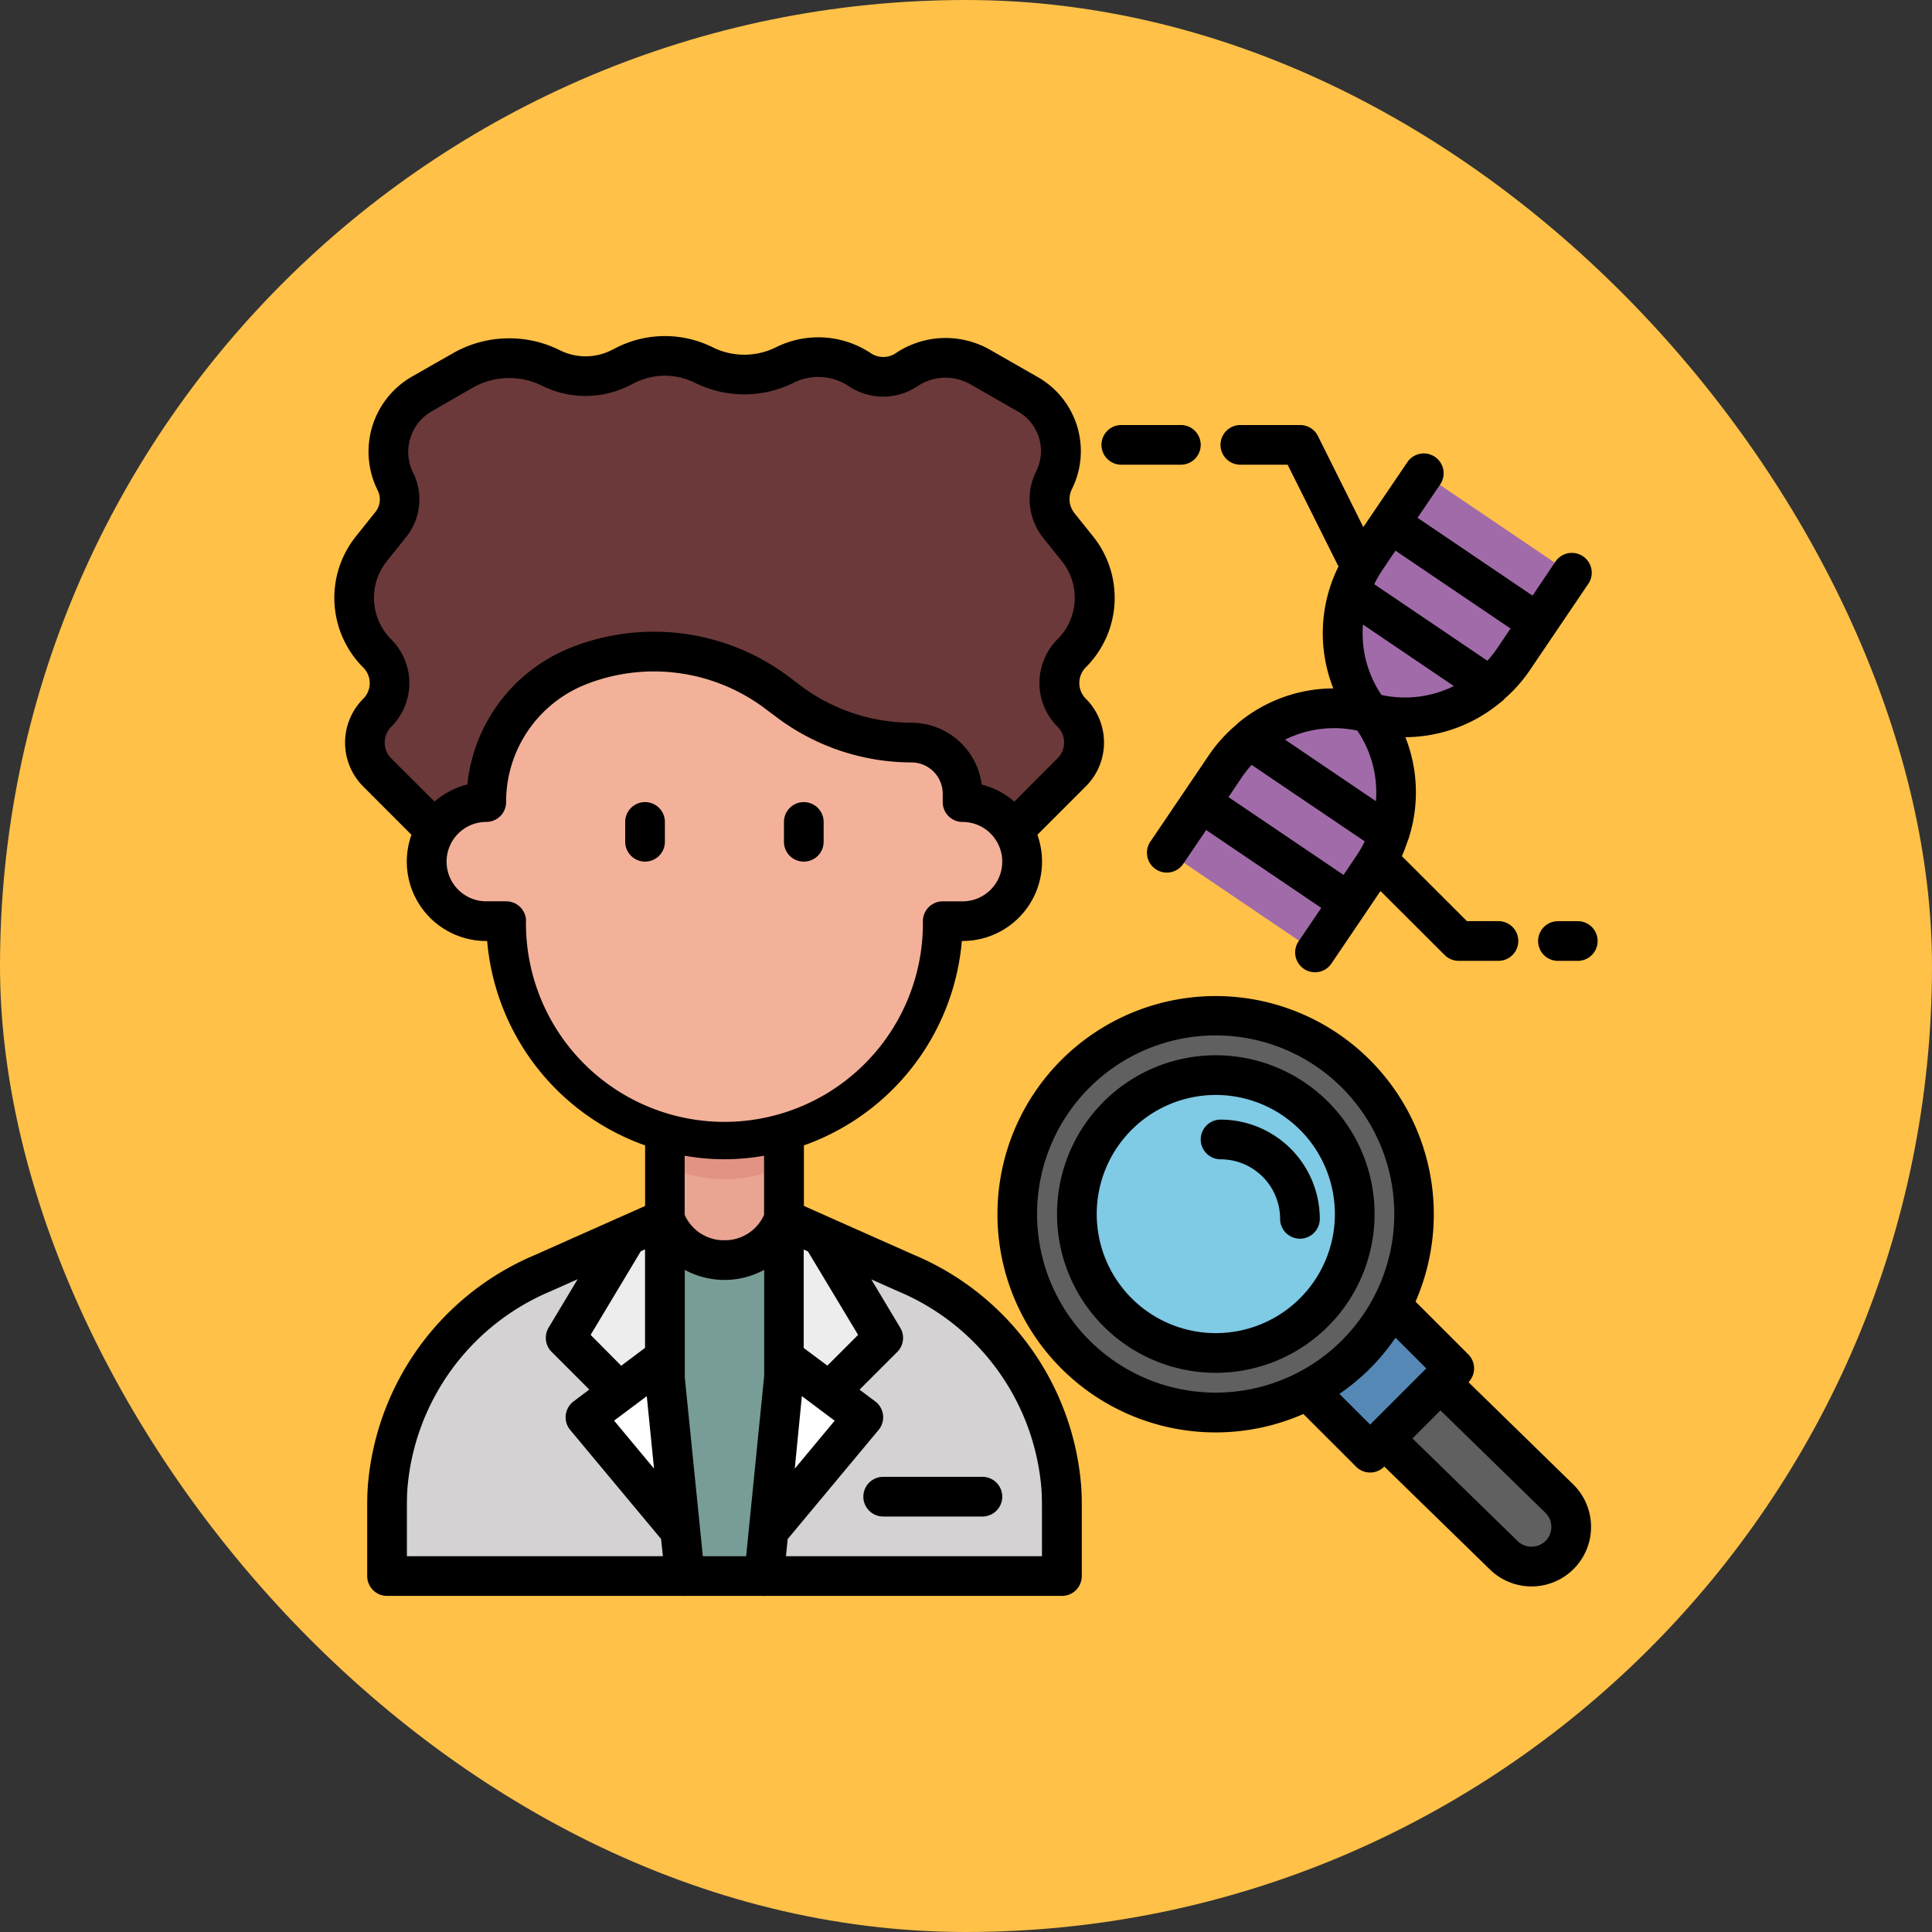 <svg xmlns="http://www.w3.org/2000/svg" width="76.563" height="76.563" viewBox="0 0 76.563 76.563">
  <rect x="0" y="0" width="76.563" height="76.563" fill="#333333" stroke="none"/>
  <g id="Grupo_1099367" data-name="Grupo 1099367" transform="translate(-1020.967 -3093)">
    <g id="Grupo_1098742" data-name="Grupo 1098742" transform="translate(1020.967 3093)">
      <rect id="Rectángulo_400898" data-name="Rectángulo 400898" width="76.563" height="76.563" rx="38.281" transform="translate(0 0)" fill="#ffc148"/>
      <rect id="Rectángulo_400907" data-name="Rectángulo 400907" width="76.563" height="76.563" rx="38.281" transform="translate(0 0)" fill="none"/>
    </g>
    <g id="_27-research" data-name="27-research" transform="translate(1033.873 3105.8)">
      <path id="Trazado_1033741" data-name="Trazado 1033741" d="M3,59.156V56.325q0-.341.022-.679a10.145,10.145,0,0,1,6.119-8.484L14.01,45v6.292l.786,7.865Z" transform="translate(-0.567 -9.499)" fill="#d4d2d2"/>
      <path id="Trazado_1033742" data-name="Trazado 1033742" d="M33.8,56.325v2.831H22l.527-5.246.26-2.619V45l1.5.668,3.366,1.494a10.145,10.145,0,0,1,6.119,8.486C33.789,55.877,33.8,56.1,33.8,56.325Z" transform="translate(-4.625 -9.499)" fill="#d4d2d2"/>
      <path id="Trazado_1033743" data-name="Trazado 1033743" d="M26.932,49.719l-2.43-4.05L23,45v5.505l1.8,1.348Z" transform="translate(-4.838 -9.499)" fill="#eeeded"/>
      <path id="Trazado_1033744" data-name="Trazado 1033744" d="M12,49.719l2.43-4.05,1.5-.668v5.505l-1.8,1.348Z" transform="translate(-2.489 -9.499)" fill="#eeeded"/>
      <path id="Trazado_1033745" data-name="Trazado 1033745" d="M22.835,52v.786l-.608,6.077,3.754-4.5Z" transform="translate(-4.673 -10.993)" fill="#fff"/>
      <path id="Trazado_1033746" data-name="Trazado 1033746" d="M16.146,52v.786l.608,6.077L13,54.359Z" transform="translate(-2.703 -10.993)" fill="#fff"/>
      <path id="Trazado_1033747" data-name="Trazado 1033747" d="M17,45v6.292l.786,7.865h3.146l.786-7.865V45A2.517,2.517,0,0,1,17,45Z" transform="translate(-3.557 -9.499)" fill="#789d96"/>
      <path id="Trazado_1033748" data-name="Trazado 1033748" d="M60.194,60.078a1.573,1.573,0,0,1-2.21.013l-4.741-4.624,2.224-2.224,4.713,4.6a1.573,1.573,0,0,1,.013,2.238Z" transform="translate(-11.296 -11.259)" fill="#606060"/>
      <path id="Trazado_1033749" data-name="Trazado 1033749" d="M54.349,7.454l-2.318,3.423a5.176,5.176,0,0,0,.179,6.05,5.175,5.175,0,0,0,5.683-2.083l2.318-3.423Z" transform="translate(-10.848 -1.481)" fill="#a16ba9"/>
      <path id="Trazado_1033750" data-name="Trazado 1033750" d="M44.645,21.53l-2.318,3.423,5.861,3.968L50.506,25.5a5.176,5.176,0,0,0-.179-6.049,5.175,5.175,0,0,0-5.683,2.083Z" transform="translate(-8.965 -4.001)" fill="#a16ba9"/>
      <path id="Trazado_1033751" data-name="Trazado 1033751" d="M52.719,49.382a7.894,7.894,0,0,1-3.337,3.337l2.48,2.48L55.2,51.862Z" transform="translate(-10.472 -10.434)" fill="#5588b5"/>
      <circle id="Elipse_11894" data-name="Elipse 11894" cx="7.865" cy="7.865" r="7.865" transform="translate(27.408 27.446)" fill="#606060"/>
      <circle id="Elipse_11895" data-name="Elipse 11895" cx="5.505" cy="5.505" r="5.505" transform="translate(29.768 29.805)" fill="#7fcae5"/>
      <path id="Trazado_1033752" data-name="Trazado 1033752" d="M29.78,13.3a3.107,3.107,0,0,0,.229-4.138l-.742-.927a1.668,1.668,0,0,1-.19-1.788,2.589,2.589,0,0,0-1.028-3.406L26.162,1.965a2.789,2.789,0,0,0-2.93.1,1.669,1.669,0,0,1-1.851,0,2.969,2.969,0,0,0-2.973-.186,3.588,3.588,0,0,1-3.209,0,3.446,3.446,0,0,0-3.083,0L11.88,2A3.053,3.053,0,0,1,9.148,2a3.721,3.721,0,0,0-3.508.1l-1.609.919A2.643,2.643,0,0,0,2.979,6.493,1.588,1.588,0,0,1,2.8,8.2l-.772.964a3.113,3.113,0,0,0,.236,4.148,1.659,1.659,0,0,1,0,2.35,1.671,1.671,0,0,0,0,2.366L4.22,19.985h.613A2.342,2.342,0,0,1,6.579,19.2a5.809,5.809,0,0,1,3.65-5.393,8.075,8.075,0,0,1,7.844,1.037l.508.381a8.075,8.075,0,0,0,4.845,1.615,2.027,2.027,0,0,1,2.027,2.027V19.2a2.342,2.342,0,0,1,1.747.786h.613l1.966-1.966a1.669,1.669,0,0,0,0-2.359,1.669,1.669,0,0,1,0-2.359Z" transform="translate(-0.214 -0.213)" fill="#6b3939"/>
      <path id="Trazado_1033753" data-name="Trazado 1033753" d="M21.719,40.58v3.476a2.517,2.517,0,0,1-4.719,0V40.58A8.591,8.591,0,0,0,21.719,40.58Z" transform="translate(-3.557 -8.555)" fill="#eaa492"/>
      <path id="Trazado_1033754" data-name="Trazado 1033754" d="M21.719,40.58v1.368a5.472,5.472,0,0,1-4.719,0V40.58A8.591,8.591,0,0,0,21.719,40.58Z" transform="translate(-3.557 -8.555)" fill="#e29383"/>
      <path id="Trazado_1033755" data-name="Trazado 1033755" d="M26.234,22.046v.333a2.359,2.359,0,0,1,0,4.719h-.786a8.651,8.651,0,0,1-17.3,0H7.359a2.359,2.359,0,1,1,0-4.719,5.809,5.809,0,0,1,3.65-5.393,8.075,8.075,0,0,1,7.844,1.037l.508.381a8.075,8.075,0,0,0,4.845,1.615A2.027,2.027,0,0,1,26.234,22.046Z" transform="translate(-0.994 -3.393)" fill="#f4b19a"/>
      <path id="Trazado_1033756" data-name="Trazado 1033756" d="M20.932,63.573H17.786a.786.786,0,1,1,0-1.573h3.146a.786.786,0,1,1,0,1.573Z" transform="translate(-3.557 -13.129)"/>
      <path id="Trazado_1033757" data-name="Trazado 1033757" d="M47.5,38.6a6.292,6.292,0,1,0,1.843,4.448A6.292,6.292,0,0,0,47.5,38.6Zm-1.112,7.786a4.719,4.719,0,1,1,1.382-3.337,4.719,4.719,0,0,1-1.382,3.337Z" transform="translate(-7.776 -7.738)"/>
      <path id="Trazado_1033758" data-name="Trazado 1033758" d="M44.786,40a.786.786,0,0,0,0,1.573,2.359,2.359,0,0,1,2.359,2.359.786.786,0,1,0,1.573,0A3.937,3.937,0,0,0,44.786,40Z" transform="translate(-9.322 -8.431)"/>
      <path id="Trazado_1033759" data-name="Trazado 1033759" d="M52.424,49.077a.786.786,0,0,0-.006-1.1l-2.093-2.093a8.646,8.646,0,1,0-4.445,4.453l2.09,2.089a.786.786,0,0,0,1.112,0l.006-.006L53.274,56.5a2.359,2.359,0,1,0,3.295-3.377ZM37.4,47.417a7.078,7.078,0,1,1,5,2.073,7.078,7.078,0,0,1-5-2.073Zm9.909,2.123a8.8,8.8,0,0,0,1.217-1.009,8.68,8.68,0,0,0,1.006-1.218l1.218,1.218-2.224,2.225Zm8.168,5.827a.791.791,0,0,1-1.106.006l-4.168-4.068.559-.559.551-.551,4.157,4.056a.786.786,0,0,1,.007,1.118Z" transform="translate(-7.135 -7.102)"/>
      <path id="Trazado_1033760" data-name="Trazado 1033760" d="M23.352,36.947l-4.4-1.957v-2.4a9.452,9.452,0,0,0,6.259-8.1h.033a3.146,3.146,0,0,0,2.96-4.208l1.921-1.921a2.453,2.453,0,0,0,0-3.471.881.881,0,0,1,0-1.247,3.887,3.887,0,0,0,.287-5.185l-.742-.927a.886.886,0,0,1-.1-.944,3.375,3.375,0,0,0-1.344-4.44L26.341,1.069a3.549,3.549,0,0,0-3.755.13.881.881,0,0,1-.979,0A3.758,3.758,0,0,0,17.843.963a2.819,2.819,0,0,1-2.506,0,4.251,4.251,0,0,0-3.786,0l-.236.119a2.274,2.274,0,0,1-2.029,0A4.5,4.5,0,0,0,5.04,1.2l-1.613.92A3.428,3.428,0,0,0,2.061,6.631a.8.8,0,0,1-.091.86L1.2,8.454a3.9,3.9,0,0,0,.29,5.2.874.874,0,0,1,0,1.236,2.461,2.461,0,0,0,0,3.48L3.4,20.283a3.146,3.146,0,0,0,2.96,4.208H6.4a9.452,9.452,0,0,0,6.259,8.1v2.4l-4.4,1.957A10.87,10.87,0,0,0,1.67,46.1c-.016.241-.024.485-.024.729v2.829a.786.786,0,0,0,.786.786h11.8a.786.786,0,0,0,.786-.865l-.786-7.786v-4.27a3.3,3.3,0,0,0,3.146,0v4.192l-.786,7.865a.786.786,0,0,0,.786.864h11.8a.786.786,0,0,0,.786-.786V46.826c0-.244-.008-.488-.024-.729a10.87,10.87,0,0,0-6.583-9.15ZM21.1,40.1l-1.218,1.218-.938-.7v-3.9l.168.075Zm-2.229,2.427,1.3.974L18.59,45.4ZM2.341,16.626A.88.88,0,0,1,2.6,16a2.447,2.447,0,0,0,0-3.46,2.327,2.327,0,0,1-.178-3.1l.772-.963a2.381,2.381,0,0,0,.273-2.541,1.856,1.856,0,0,1,.739-2.438l1.608-.926A2.93,2.93,0,0,1,8.58,2.488a3.858,3.858,0,0,0,3.435,0l.236-.119a2.667,2.667,0,0,1,2.38,0,4.4,4.4,0,0,0,3.912,0,2.188,2.188,0,0,1,2.188.136,2.449,2.449,0,0,0,2.723,0,1.992,1.992,0,0,1,2.1-.073l1.884,1.078a1.8,1.8,0,0,1,.717,2.372,2.463,2.463,0,0,0,.279,2.631l.742.927a2.318,2.318,0,0,1-.171,3.09,2.453,2.453,0,0,0,0,3.471.881.881,0,0,1,0,1.247L27.29,18.968A3.141,3.141,0,0,0,26,18.293a2.818,2.818,0,0,0-2.791-2.453,7.33,7.33,0,0,1-4.373-1.458L18.332,14a8.912,8.912,0,0,0-8.608-1.139,6.56,6.56,0,0,0-4.109,5.427,3.14,3.14,0,0,0-1.3.679L2.6,17.256a.88.88,0,0,1-.259-.629Zm5.6,7.078a.786.786,0,0,0-.786-.786H6.365a1.573,1.573,0,0,1,0-3.146.786.786,0,0,0,.786-.786,5,5,0,0,1,3.157-4.663,7.333,7.333,0,0,1,7.078.937l.508.381a8.918,8.918,0,0,0,5.318,1.773,1.242,1.242,0,0,1,1.241,1.24v.333a.786.786,0,0,0,.786.786,1.573,1.573,0,1,1,0,3.146h-.786a.786.786,0,0,0-.786.786,7.865,7.865,0,1,1-15.729,0ZM10.5,40.1l1.987-3.312.169-.079v3.906l-.944.708Zm2.225,2.429.287,2.869-1.582-1.9ZM3.219,48.871V46.826q0-.315.02-.629a9.3,9.3,0,0,1,5.653-7.816l1.094-.487-1.15,1.917a.786.786,0,0,0,.118.961l1.494,1.494-.624.47a.786.786,0,0,0-.132,1.133l3.6,4.319.072.682ZM15.8,36.35a1.7,1.7,0,0,1-1.573-1.006V33a8.957,8.957,0,0,0,3.146,0v2.344A1.7,1.7,0,0,1,15.8,36.35ZM28.386,48.871H18.241l.068-.681,3.6-4.32a.786.786,0,0,0-.129-1.133l-.623-.467,1.494-1.494a.786.786,0,0,0,.118-.961L21.622,37.9l1.094.486A9.3,9.3,0,0,1,28.365,46.2q.02.313.02.629Z" transform="translate(0)"/>
      <path id="Trazado_1033761" data-name="Trazado 1033761" d="M31.719,58H27.786a.786.786,0,1,0,0,1.573h3.932a.786.786,0,1,0,0-1.573Z" transform="translate(-5.692 -12.275)"/>
      <path id="Trazado_1033762" data-name="Trazado 1033762" d="M15.786,24a.786.786,0,0,0-.786.786v.786a.786.786,0,1,0,1.573,0v-.786A.786.786,0,0,0,15.786,24Z" transform="translate(-3.13 -5.014)"/>
      <path id="Trazado_1033763" data-name="Trazado 1033763" d="M23.786,26.359a.786.786,0,0,0,.786-.786v-.786a.786.786,0,1,0-1.573,0v.786A.786.786,0,0,0,23.786,26.359Z" transform="translate(-4.838 -5.014)"/>
      <path id="Trazado_1033764" data-name="Trazado 1033764" d="M44.936,16.79a.8.8,0,0,0-.094.086,5.926,5.926,0,0,0-1.063,1.169l-2.316,3.423a.787.787,0,1,0,1.3.882l.882-1.3,4.561,3.086-.882,1.3a.786.786,0,1,0,1.3.882l1.321-1.951.608-.9L53.1,26.008a.786.786,0,0,0,.555.226h1.573a.786.786,0,0,0,0-1.573H53.979L51.4,22.085a5.982,5.982,0,0,0,.229-.6.893.893,0,0,0,.049-.13,5.941,5.941,0,0,0-.138-3.984A5.938,5.938,0,0,0,55.3,16a.787.787,0,0,0,.175-.157,5.97,5.97,0,0,0,.966-1.081l2.319-3.426a.787.787,0,1,0-1.3-.882l-.881,1.307L52.021,8.677l.882-1.3a.786.786,0,1,0-1.3-.882L50.279,8.445l-.407.6-1.8-3.613A.786.786,0,0,0,47.362,5H45a.786.786,0,1,0,0,1.573h1.873l2.016,4.033a5.935,5.935,0,0,0-.205,4.832,5.935,5.935,0,0,0-3.751,1.352Zm-.406,2.956.551-.819a4.338,4.338,0,0,1,.366-.458L49.929,21.5a4.325,4.325,0,0,1-.289.51l-.551.819ZM50.594,15.7a4.363,4.363,0,0,1-.735-2.793l3.6,2.438a4.363,4.363,0,0,1-2.869.352Zm5.112-2.636-.551.819a4.339,4.339,0,0,1-.366.458l-4.483-3.033a4.325,4.325,0,0,1,.289-.51l.551-.819Zm-6.069,4.049a4.366,4.366,0,0,1,.735,2.794l-3.6-2.438A4.366,4.366,0,0,1,49.637,17.111Z" transform="translate(-8.752 -0.957)"/>
      <path id="Trazado_1033765" data-name="Trazado 1033765" d="M39.786,6.573h2.359a.786.786,0,1,0,0-1.573H39.786a.786.786,0,1,0,0,1.573Z" transform="translate(-8.255 -0.957)"/>
      <path id="Trazado_1033766" data-name="Trazado 1033766" d="M62.573,30h-.786a.786.786,0,1,0,0,1.573h.786a.786.786,0,1,0,0-1.573Z" transform="translate(-12.953 -6.295)"/>
    </g>
  </g>
</svg>
